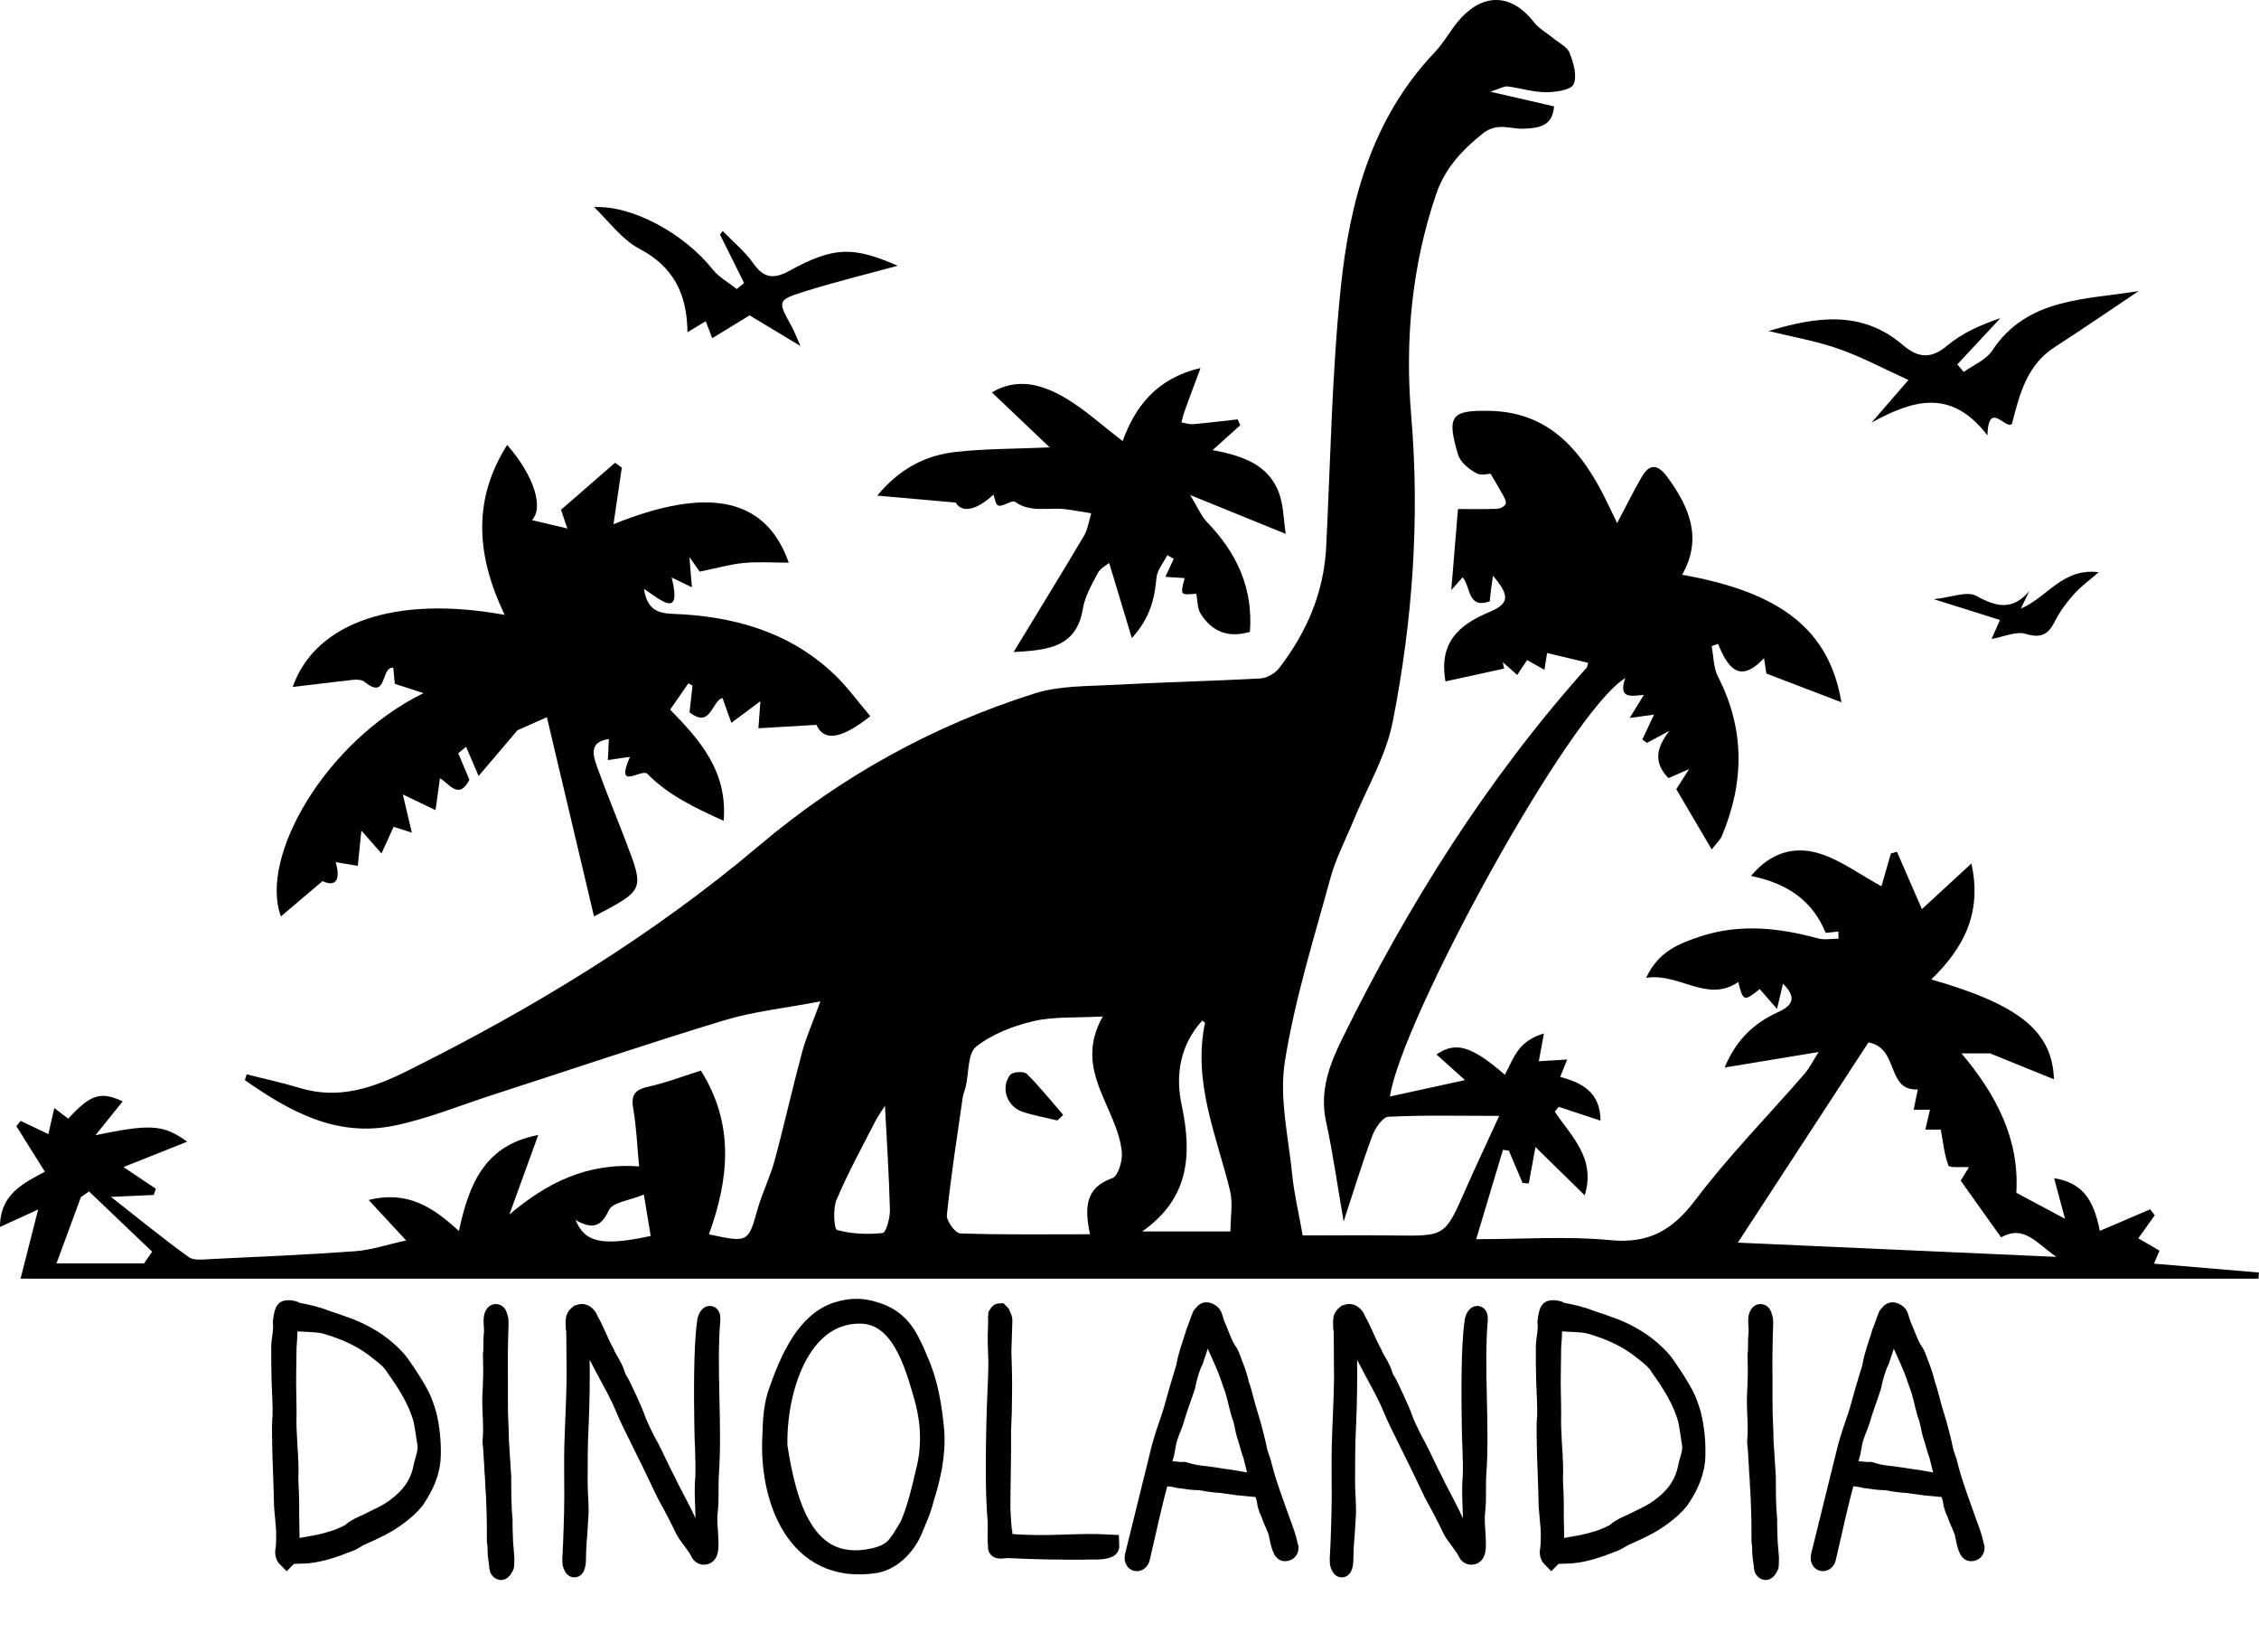 <!-- Generator: Adobe Illustrator 21.0.0, SVG Export Plug-In  -->
<svg version="1.1"
	 xmlns="http://www.w3.org/2000/svg" xmlns:xlink="http://www.w3.org/1999/xlink" xmlns:a="http://ns.adobe.com/AdobeSVGViewerExtensions/3.0/"
	 x="0px" y="0px" width="491.689px" height="359.481px" viewBox="0 0 491.689 359.481"
	 style="enable-background:new 0 0 491.689 359.481;" xml:space="preserve">
<style type="text/css">
	.st0{stroke:#000000;stroke-width:4;stroke-miterlimit:10;}
</style>
<defs>
</defs>
<g>
	<g>
		<path d="M4.477,278.264c1.245-4.897,2.413-9.489,3.824-15.041c-2.971,1.36-5.459,2.498-8.301,3.799
			c-0.012-7.081,5.018-9.491,9.77-12.024c-2.147-3.428-4.178-6.671-6.209-9.914c0.311-0.38,0.621-0.76,0.932-1.14
			c1.893,0.898,3.787,1.797,6.038,2.865c0.392-1.726,0.774-3.407,1.287-5.664c1.192,0.904,2.112,1.601,3.039,2.304
			c4.861-5.315,7.081-5.99,11.844-3.754c-1.938,2.407-3.93,4.881-5.921,7.354c11.841-2.427,14.682-2.409,19.972,1.416
			c-4.797,1.91-9.169,3.651-13.865,5.521c2.335,1.567,4.686,3.144,7.037,4.722c-0.154,0.451-0.308,0.901-0.462,1.352
			c-2.693,0.12-5.385,0.241-9.309,0.416c6.147,4.818,11.408,9.133,16.919,13.103c1.132,0.816,3.203,0.508,4.828,0.431
			c10.479-0.499,20.965-0.943,31.426-1.708c3.423-0.25,6.78-1.402,11.083-2.341c-2.836-3.058-5.325-5.743-8.169-8.81
			c8.344-2.088,13.938,1.47,19.644,6.753c2.182-10.134,5.54-18.685,17.269-20.894c-2.177,5.999-4.115,11.337-6.278,17.296
			c8.067-6.812,16.849-11.317,28.232-10.459c-0.441-4.642-0.584-8.585-1.258-12.434c-0.508-2.901,0.107-4.216,3.15-4.886
			c4.014-0.884,7.893-2.387,11.549-3.535c7.428,11.754,6.061,23.758,1.754,35.629c8.511,1.864,8.57,1.731,10.536-5.28
			c1.023-3.649,2.764-7.099,3.756-10.753c2.126-7.831,3.877-15.765,5.989-23.6c0.887-3.289,2.299-6.437,3.986-11.055
			c-7.776,1.488-14.551,2.184-20.947,4.125c-16.984,5.155-33.8,10.86-50.691,16.321c-7.097,2.294-14.083,5.186-21.352,6.638
			c-12.487,2.494-22.66-3.218-32.277-9.944c0.128-0.421,0.256-0.843,0.384-1.264c3.855,0.977,7.755,1.804,11.555,2.963
			c8.453,2.577,15.926,0.019,23.426-3.715c27.335-13.61,53.262-29.318,76.668-49.111c17.709-14.975,37.785-26.062,59.913-33.049
			c5.269-1.664,11.163-1.529,16.791-1.836c10.763-0.586,21.544-0.819,32.306-1.412c1.407-0.077,3.17-1.084,4.046-2.218
			c6.006-7.781,9.773-16.472,10.269-26.452c0.934-18.789,1.233-37.65,3.165-56.339c1.943-18.793,6.784-36.897,20.464-51.266
			c2.149-2.257,3.592-5.182,5.721-7.462c5.238-5.609,11.194-5.097,15.896,0.951c1.08,1.389,2.778,2.292,4.169,3.446
			c1.25,1.037,3.049,1.886,3.569,3.221c0.835,2.142,1.69,5.024,0.859,6.815c-0.591,1.275-3.941,1.732-6.057,1.725
			c-2.775-0.01-5.538-0.911-8.328-1.26c-0.724-0.091-1.527,0.444-3.728,1.154c5.461,1.257,9.568,2.202,13.858,3.189
			c-0.297,4.328-3.311,4.729-6.608,4.86c-2.958,0.118-5.73-1.466-8.901,1.048c-4.595,3.643-8.267,7.658-10.142,13.172
			c-5.333,15.681-6.826,31.845-5.437,48.26c1.896,22.415,0.296,44.657-4.027,66.609c-1.472,7.477-5.65,14.42-8.592,21.608
			c-1.674,4.089-3.783,8.06-4.938,12.291c-3.624,13.28-7.795,26.513-9.946,40.052c-1.26,7.935,0.796,16.43,1.609,24.649
			c0.399,4.034,1.366,8.012,2.279,13.16c6.248,0,13.143-0.074,20.037,0.017c10.953,0.144,10.922,0.177,15.362-9.905
			c2.232-5.067,4.601-10.074,7.372-16.121c-8.901,0-16.517-0.195-24.103,0.191c-1.266,0.064-2.902,2.467-3.511,4.107
			c-2.226,5.996-4.09,12.127-6.25,18.691c-1.331-7.705-2.321-14.812-3.836-21.805c-1.447-6.676,0.779-12.403,3.596-18.129
			c14.314-29.086,31.437-56.318,53.101-80.56c0.2-0.223,0.208-0.617,0.359-1.101c-2.866-0.684-5.74-1.37-8.936-2.133
			c-0.073,0.457-0.282,1.778-0.58,3.65c-1.465-0.822-2.501-1.403-3.765-2.112c-0.657,0.982-1.332,1.99-2.163,3.232
			c-1.217-1.072-2.181-1.921-3.145-2.771c0.102,0.463,0.204,0.927,0.306,1.39c-4.218,0.922-8.436,1.844-12.77,2.792
			c-1.5-8.525,2.981-12.334,9.517-15.086c4.438-1.869,4.516-3.529,0.82-7.922c-0.17,1.185-0.313,2.107-0.43,3.032
			c-0.103,0.812-0.178,1.627-0.279,2.556c-4.832,1.696-4.081-3.04-5.883-5.245c-0.866,0.97-1.553,1.74-2.483,2.782
			c0.501-6.048,0.974-11.764,1.46-17.632c2.987,0,5.775,0.069,8.555-0.05c0.659-0.028,1.664-0.562,1.834-1.085
			c0.184-0.563-0.345-1.428-0.701-2.087c-0.778-1.439-1.644-2.832-2.609-4.472c-0.29,0-2.026,0.503-3.126-0.119
			c-1.594-0.901-3.458-2.4-3.937-4.019c-2.522-8.527-1.538-9.739,7.101-9.523c11.945,0.298,18.89,7.627,24.057,17.35
			c1.206,2.271,2.269,4.617,3.466,7.067c1.963-3.705,3.556-6.935,5.355-10.046c1.828-3.161,3.662-2.608,5.628,0.086
			c4.755,6.52,7.655,13.296,3.169,21.207c21.535,3.791,32.036,12.04,34.667,27.744c-5.43-2.08-10.466-4.008-16.332-6.255
			c-0.023-0.15-0.237-1.557-0.507-3.333c-5.395,5.723-7.924,1.993-10.017-3.128c-0.464,0.166-0.929,0.333-1.393,0.499
			c0.436,2.232,0.389,4.712,1.386,6.656c5.882,11.47,5.747,22.994,0.84,34.661c-0.367,0.872-1.161,1.564-2.208,2.926
			c-2.616-4.446-5.013-8.522-7.709-13.105c0.461-0.727,1.304-2.054,2.779-4.378c-2.107,0.926-3.293,1.446-4.485,1.966
			c-3.368-3.44-2.599-6.697,0.228-10.307c-1.634,0.879-3.267,1.758-4.901,2.637c-0.339-0.243-0.678-0.487-1.017-0.73
			c0.809-1.723,1.618-3.446,2.545-5.418c-1.366,0.185-2.78,0.378-5.292,0.719c1.277-2.077,2.038-3.315,3.078-5.006
			c-2.536,0.176-5.695,1.058-4.043-3.667c-12.379,7.579-48.878,74.761-51.217,91.06c5.085-1.111,10.386-2.269,16.333-3.568
			c-2.109-1.899-4.154-3.739-6.204-5.585c4.196-2.874,7.61-1.871,14.889,4.424c1.031-1.918,1.793-3.925,3.062-5.531
			c1.246-1.577,3.006-2.747,5.435-3.457c-0.356,1.927-0.711,3.854-1.116,6.046c2.122-0.13,3.878-0.237,6.178-0.378
			c-0.574,1.423-1.009,2.503-1.523,3.78c4.891,1.31,8.752,3.439,8.771,9.522c-3.222-1.064-6.157-2.034-9.093-3.003
			c-0.287,0.344-0.575,0.688-0.862,1.031c3.529,5.367,9.016,10.056,6.524,18.225c-3.749-3.673-7.209-7.063-10.723-10.506
			c-0.445,2.416-0.952,5.174-1.46,7.932c-0.451-0.042-0.901-0.083-1.352-0.125c-0.994-2.342-1.988-4.684-2.982-7.025
			c-0.428-0.058-0.856-0.115-1.284-0.173c-1.831,6.112-3.662,12.224-5.826,19.445c10.289,0,19.8-0.703,29.154,0.208
			c8.445,0.822,13.591-2.165,18.574-8.76c7.259-9.606,15.775-18.261,23.689-27.378c1.165-1.343,1.965-3.004,3.118-4.805
			c-7.387,1.221-13.55,2.239-20.469,3.382c2.6-6.211,6.516-9.726,11.632-12.061c2.928-1.337,4.319-3.01,1.079-6.195
			c-0.395,1.674-0.706,2.99-1.296,5.493c-1.675-1.916-2.72-3.111-3.767-4.308c-3.454,2.742-3.602,2.689-4.668-1.535
			c-6.828,4.634-12.837-2.077-20.043-0.919c2.602-5.75,7.301-7.528,11.823-9.016c8.494-2.795,17.076-1.903,25.588,0.438
			c1.385,0.381,2.964,0.053,4.454,0.053c-0.012-0.517-0.024-1.034-0.035-1.551c-0.99,0.104-1.979,0.207-2.764,0.289
			c-2.825-7.002-8.354-10.791-16.24-12.383c4.305-5.246,9.552-6.466,14.633-4.964c4.783,1.414,9.028,4.647,13.746,7.207
			c0.555-1.923,1.306-4.528,2.057-7.132c0.441-0.124,0.882-0.249,1.323-0.373c1.673,3.844,3.346,7.687,5.43,12.474
			c3.063-2.822,6.695-6.168,10.769-9.922c2.399,10.805-1.761,18.474-8.726,25.226c19.182,5.519,26.328,11.248,26.698,21.733
			c-4.881-1.979-9.518-3.859-13.917-5.643c-1.801,0-3.542,0-6.21,0c7.617,9.074,12.633,18.678,11.937,30.336
			c3.325,1.779,6.456,3.454,10.591,5.666c-0.91-3.397-1.618-6.039-2.372-8.853c5.882,1.032,8.519,4.178,9.958,11.485
			c3.639-1.559,7.289-3.123,10.938-4.687c0.34,0.429,0.68,0.858,1.02,1.287c-1.107,1.545-2.215,3.091-3.595,5.017
			c1.418,0.824,2.888,1.678,4.627,2.688c-0.406,0.946-0.819,1.909-1.213,2.826c7.641,0.647,15.249,1.291,22.857,1.935
			c-0.038,0.441-0.075,0.882-0.113,1.323C329.289,278.264,167.001,278.264,4.477,278.264z M378.257,270.431
			c23.6,1.056,45.761,2.047,69.327,3.101c-4.438-3.098-7.043-7.021-12.035-4.25c-2.932-4.118-5.801-8.146-8.793-12.348
			c0.533-0.862,1.17-1.892,1.804-2.917c-1.75-0.115-4.236,0.197-4.462-0.378c-0.914-2.329-1.132-4.931-1.679-7.812
			c-0.41,0-1.882,0-3.354,0c0.348-1.486,0.696-2.973,1.012-4.323c-1.196,0-2.375,0-3.554,0c0.304-1.489,0.608-2.977,0.902-4.411
			c-6.97,0.358-3.968-8.982-10.741-10.237C397.653,240.697,388.279,255.067,378.257,270.431z M237.235,268.608
			c-1.157-5.736-1.116-10.102,4.893-12.224c1.234-0.436,2.227-3.745,2.053-5.611c-0.913-9.771-10.805-17.844-4.146-29.561
			c-5.944,0.334-10.689-0.015-15.106,1.024c-4.395,1.034-8.983,2.801-12.461,5.546c-1.865,1.471-1.561,5.68-2.257,8.648
			c-0.19,0.809-0.552,1.586-0.669,2.402c-1.221,8.518-2.556,17.026-3.444,25.58c-0.133,1.285,1.83,3.973,2.893,4.01
			C218.26,268.743,227.546,268.608,237.235,268.608z M267.809,268.008c0-2.977,0.6-6.143-0.104-8.987
			c-2.965-11.977-8.117-23.585-5.43-36.402c0.014-0.067-0.203-0.182-0.6-0.517c-4.845,5.335-5.861,11.85-4.487,18.333
			c2.307,10.88,1.691,20.379-8.599,27.574C254.771,268.008,260.953,268.008,267.809,268.008z M192.62,240.653
			c-0.622,0.997-1.542,2.261-2.245,3.636c-2.853,5.584-5.886,11.098-8.313,16.865c-0.812,1.929-0.515,6.345,0.133,6.525
			c3.161,0.875,6.647,1.015,9.934,0.653c0.726-0.08,1.61-3.266,1.567-5.001C193.511,255.788,193.009,248.252,192.62,240.653z
			 M12.296,274.949c6.763,0,12.911,0,19.058,0c0.588-0.849,1.176-1.698,1.765-2.546c-4.579-4.369-9.157-8.737-13.736-13.106
			c-0.594,0.414-1.187,0.829-1.781,1.243C15.872,265.238,14.142,269.936,12.296,274.949z M140.144,259.977
			c-3.105,1.286-6.826,1.668-7.612,3.389c-1.766,3.867-3.823,4.098-7.25,2.141c2.008,4.964,5.874,5.727,16.346,3.477
			C141.135,265.993,140.639,262.977,140.144,259.977z"/>
		<path d="M129.287,199.437c-3.496-14.784-6.87-29.048-10.255-43.36c-2.768,1.234-4.688,2.089-6.411,2.857
			c-2.41,2.838-4.91,5.78-8.448,9.947c-1.026-2.391-1.879-4.38-2.732-6.369c-0.567,0.473-1.133,0.946-1.7,1.419
			c0.8,1.902,1.6,3.804,2.428,5.772c-2.365,4.622-4.538,0.616-6.412-0.321c-0.332,2.399-0.646,4.664-0.96,6.93
			c-2.335-1.12-4.67-2.24-7.115-3.413c0.565,2.396,1.171,4.962,1.959,8.302c-2.159-0.684-3.33-1.055-3.97-1.258
			c-0.847,1.86-1.676,3.68-2.639,5.797c-1.942-2.211-3.224-3.67-4.38-4.986c-0.265,2.642-0.518,5.162-0.771,7.682
			c-1.524-0.256-3.048-0.513-4.818-0.811c0.982,3.346,0.398,5.63-2.869,4.137c-3.276,2.778-6.07,5.148-9.05,7.676
			c-4.795-12.877,9.634-38.066,31.026-48.592c-1.9-0.617-3.8-1.234-6.232-2.023c-0.069-0.708-0.206-2.124-0.339-3.503
			c-2.803-0.304-1.212,7.198-6.219,3.093c-1.24-1.017-4.022-0.152-5.244-0.152c-3.895,0.464-6.966,0.831-10.431,1.244
			c4.977-14.175,22.548-20.01,46.136-15.687c-5.992-12.526-7.209-24.757,0.548-36.987c5.817,6.652,8.007,13.574,5.399,16.369
			c2.396,0.562,4.792,1.127,7.694,1.812c-0.459-1.366-0.87-2.587-1.372-4.08c3.923-3.408,7.845-6.815,11.766-10.222
			c0.487,0.356,0.974,0.712,1.461,1.068c-0.576,3.923-1.151,7.846-1.806,12.309c20.777-8.404,33.208-5.68,38.15,8.369
			c-3.425,0-6.653-0.234-9.831,0.068c-2.971,0.282-5.888,1.133-9.553,1.881c-0.104-0.147-0.923-1.299-2.244-3.159
			c0.21,2.505,0.353,4.213,0.55,6.572c-1.775-0.857-2.963-1.43-4.41-2.128c2.286,9.165-2.354,4.894-6.023,2.471
			c0.668,4.301,2.72,5.302,6.22,5.43c13.082,0.48,25.262,3.8,35.069,13.055c2.935,2.77,5.322,6.119,7.973,9.218
			c-6.559,5.218-10.209,5.404-11.718,1.888c-4.296,0.253-8.255,0.487-12.644,0.746c0.165-2.211,0.303-4.065,0.44-5.893
			c-2.233,1.662-4.279,3.184-6.324,4.706c-0.609-1.707-1.219-3.415-1.925-5.393c-2.383,0.596-2.513,6.792-7.179,3.092
			c0.188-1.683,0.418-3.746,0.648-5.808c-0.301-0.163-0.601-0.325-0.902-0.488c-1.261,1.821-2.522,3.643-3.963,5.723
			c6.495,6.653,12.518,13.4,11.652,24.205c-6.301-2.85-11.945-5.556-16.449-10.056c-1.098-1.854-7.405,4.097-3.965-3.863
			c-1.862,0.268-3.328,0.479-4.794,0.69c0.067-1.46,0.134-2.921,0.209-4.571c-4.518,0.627-3.401,3.706-2.431,6.391
			c1.968,5.449,4.194,10.803,6.257,16.218C140.247,193.701,140.23,193.707,129.287,199.437z"/>
		<path d="M190.942,107.86c4.943-5.979,10.604-8.789,17.119-9.51c6.324-0.7,12.731-0.652,20.403-0.991
			c-4.31-4.101-8.294-7.892-12.567-11.958c5.498-3.277,10.805-1.73,15.53,0.953c4.466,2.535,8.326,6.139,12.924,9.63
			c2.693-7.348,7.217-13.601,16.95-15.882c-1.422,3.832-2.491,6.666-3.519,9.514c-0.272,0.752-0.419,1.549-0.624,2.325
			c0.864,0.133,1.743,0.442,2.59,0.368c3.22-0.281,6.429-0.685,9.642-1.043c0.188,0.422,0.377,0.845,0.565,1.267
			c-1.801,1.621-3.601,3.243-6.016,5.417c6.436,1.221,11.987,3.108,14.328,9.025c1.131,2.859,1.1,6.178,1.583,9.216
			c-6.939-2.822-13.025-5.297-20.804-8.461c1.655,2.698,2.404,4.573,3.7,5.92c6.393,6.641,10.036,14.258,9.309,23.859
			c-4.764,1.416-8.28-0.077-10.729-3.947c-0.732-1.158-0.641-2.836-0.943-4.356c-3.517,0.341-3.517,0.341-2.537-3.396
			c-1.274-0.081-2.496-0.159-4.196-0.267c0.713-1.534,1.268-2.728,1.823-3.922c-0.463-0.265-0.926-0.531-1.389-0.796
			c-0.822,1.618-2.201,3.184-2.358,4.865c-0.422,4.52-1.307,8.691-5.373,13.183c-1.806-5.991-3.283-10.89-4.933-16.361
			c-0.643,0.545-1.929,1.164-2.461,2.179c-1.306,2.488-2.812,5.067-3.26,7.772c-1.409,8.507-7.64,9.016-15.082,9.445
			c5.332-8.767,10.389-16.966,15.294-25.253c0.862-1.456,1.091-3.287,1.612-4.945c-1.811-0.291-3.617-0.611-5.433-0.865
			c-3.714-0.52-7.701,0.852-11.146-1.628c-0.235-0.169-0.783-0.053-1.117,0.09c-2.82,1.209-2.815,1.22-3.582-1.668
			c-4.038,3.751-7.032,3.85-8.205,1.739C202.041,108.844,196.964,108.394,190.942,107.86z"/>
		<path d="M465.51,63.334c-6.086,4.073-12.117,8.23-18.273,12.194c-6.015,3.874-7.621,10.07-9.309,16.68
			c-1.267,1.556-5.103-5.324-5.355,2.55c-7.861-10.312-16.251-7.718-25.23-2.776c2.487-2.87,4.974-5.74,8.042-9.28
			c-5.386-2.447-10.152-5.024-15.202-6.79c-4.913-1.718-10.116-2.606-15.237-3.869c10.159-3.039,20.181-4.72,29.285,3.088
			c3.179,2.726,6.046,3.09,9.611,0.081c3.208-2.707,7.198-4.487,11.555-5.968c-3.124,3.354-6.247,6.708-9.371,10.062
			c0.469,0.546,0.939,1.091,1.408,1.637c2.09-1.515,4.833-2.599,6.163-4.616C441.249,64.726,453.876,65.28,465.51,63.334z"/>
		<path d="M174.215,75.298c-3.665-2.209-7.036-4.241-11.062-6.667c-2.471,1.51-5.35,3.269-8.133,4.969
			c-0.437-1.146-0.9-2.362-1.41-3.699c-1.464,0.887-2.508,1.519-3.977,2.409c-0.092-8.393-3.059-14.265-10.449-18.161
			c-3.896-2.054-6.742-6.098-9.88-9.07c8.028-0.47,19.446,5.555,25.802,13.54c1.374,1.725,3.483,2.865,5.254,4.274
			c0.534-0.432,1.068-0.865,1.602-1.297c-1.752-3.522-3.503-7.045-5.255-10.567c0.201-0.25,0.402-0.5,0.602-0.75
			c2.241,2.322,4.806,4.416,6.641,7.023c2.309,3.281,4.478,3.49,7.885,1.622c9.683-5.308,13.861-5.304,23.552-1.094
			c-6.37,1.743-13.379,3.449-20.248,5.603c-5.97,1.872-5.873,2.082-2.948,7.386C172.962,72.216,173.515,73.731,174.215,75.298z"/>
		<path d="M441.693,128.652c-0.61,1.261-1.219,2.523-1.829,3.784c5.716-2.376,9.043-8.899,16.943-7.902
			c-2.024,1.759-3.873,3.074-5.347,4.724c-1.582,1.772-3.079,3.726-4.13,5.84c-1.434,2.884-2.915,3.898-6.379,2.861
			c-2.167-0.648-4.917,0.656-7.474,1.097c0.324-0.729,0.917-2.062,1.835-4.125c-4.523-1.423-8.814-2.773-14.401-4.531
			c3.806-0.392,7.207-1.829,9.22-0.729C434.562,132.095,437.971,132.931,441.693,128.652z"/>
		<path d="M230.147,243.846c-2.521-0.612-5.093-1.069-7.55-1.874c-3.429-1.123-4.886-5.272-2.708-8.069
			c0.513-0.659,2.982-0.807,3.585-0.211c2.831,2.794,5.324,5.929,7.938,8.943C230.99,243.038,230.569,243.442,230.147,243.846z"/>
	</g>
	<g>
		<path class="st0" d="M65.211,337.682c-0.144-0.648,0.072-0.864,0.72-1.08l3.24-0.576c2.305-0.504,4.608-1.152,6.625-2.232
			c0.216-0.144,0.504-0.144,0.576-0.36c1.08-0.936,2.304-1.44,3.601-2.016c1.655-0.864,3.384-1.584,4.896-2.52
			c3.456-2.232,6.192-5.112,7.056-9.361c0.288-1.656,1.152-3.384,0.937-5.112c-0.288-1.729-0.504-3.601-0.864-5.329
			c-1.008-4.032-3.601-8.137-5.904-11.305c-0.864-1.512-2.16-2.592-3.601-3.672c-3.384-2.808-7.272-4.536-11.448-5.76
			c-1.801-0.576-5.257-0.432-7.201-0.72c-1.008-0.144-1.08,0-1.08,0.936c0,1.512-0.072,3.097-0.216,4.608
			c0,1.729-0.072,3.601-0.072,5.329c-0.072,3.096,0.072,6.048,0.072,9.073c-0.145,4.464,0.432,8.569,0.432,12.601
			c-0.144,2.232,0.145,4.537,0.145,6.913c-0.072,3.312,0.144,6.697,0.071,10.081c-0.144,0.72-0.216,1.368-0.792,1.944
			c-0.504-0.504-0.504-0.936-0.504-1.44c0.145-0.936,0.216-1.944,0.216-3.024c0.072-2.736-0.504-5.544-0.504-8.353
			c-0.071-3.888-0.288-7.705-0.359-11.521c0-2.16-0.145-4.393,0.071-6.625c0.072-2.592-0.144-5.112-0.216-7.705
			c-0.072-2.448-0.072-4.969-0.072-7.345c0-1.152,0.288-2.304,0.36-3.457c0-0.504,0.145-2.16,0-1.728
			c-0.072,0.072,0.216-2.448,0.648-2.808c0.359-0.288,1.8-0.144,2.16,0.144c0.288,0.144,0.576,0.288,0.864,0.288
			c1.943,0.36,3.888,0.792,5.832,1.584c1.729,0.576,3.456,1.152,5.185,1.8c3.456,1.368,6.696,3.312,9.289,5.904
			c0.936,0.864,1.728,1.872,2.376,2.88c1.368,1.944,2.592,3.888,3.672,5.904c0.721,1.368,1.152,2.809,1.585,4.176
			c0.72,2.953,1.008,5.977,0.936,8.929c-0.072,3.6-1.512,6.696-3.456,9.577c-1.08,1.44-2.448,2.592-3.889,3.672
			c-2.376,1.8-5.185,3.096-7.992,4.32c-0.864,0.36-1.729,1.08-2.593,1.368c-3.456,1.368-6.841,2.592-10.729,2.664
			C65.211,338.042,65.211,337.898,65.211,337.682z"/>
		<path class="st0" d="M107.833,327.169c0-1.44-0.144-2.809-0.216-4.249c0-1.224-0.216-2.664-0.216-3.96
			c-0.145-1.656-0.145-3.312-0.36-4.968v-0.576c0.288-2.736-0.072-5.617-0.072-8.497c0-1.44,0.145-2.88,0.145-4.249
			c0.144-1.944,0-3.96,0-5.833c0.216-1.512,0-3.096,0.216-4.608c0.072-0.936-0.072-1.872-0.072-2.808
			c0-0.504,0.072-0.936,0.217-1.224c0.288-0.72,0.936-0.432,1.008,0.432c0.216,0.36,0.216,0.864,0.216,1.296
			c-0.144,4.176-0.216,8.209-0.144,12.313v5.833c0,2.448,0.216,5.041,0.216,7.417l0.504,7.993c0,3.096,0,6.192,0.288,9.289
			c0,1.224,0,2.376,0.072,3.6c0,1.512,0.216,2.953,0.288,4.249c0.071,0.576,0,1.152,0,1.8c0,0.216,0,0.504-0.145,0.576
			c-0.144,0.432-0.504,0.864-0.72,0.864c-0.504-0.072-0.576-0.648-0.576-1.08c-0.145-1.152-0.36-2.304-0.36-3.456
			c0-0.72,0-1.224-0.144-1.8C107.977,332.641,107.977,329.833,107.833,327.169z"/>
		<path class="st0" d="M153.34,321.264c0.144-3.384-0.217-8.137-0.217-11.449c-0.071-5.041-0.216-16.417,0.576-21.89
			c0-1.368,1.225-2.736,1.08-0.648c-0.863,10.153,0.433,23.114-0.288,33.195c-0.216,2.88,0.072,5.833-0.288,8.713
			c-0.359,2.808,0.793,7.993-0.287,9.073c-0.433,0.432-1.297,0.36-1.585-0.288c-0.792-1.728-2.448-3.384-3.312-4.968
			c-1.225-2.592-2.593-5.185-3.961-7.633c-1.944-4.104-4.608-9.577-6.696-13.753c-1.152-2.232-2.232-4.68-3.24-7.057
			c-1.513-3.168-3.312-6.192-4.824-9.217c-0.937-1.44-2.232-4.608-3.097-6.048c-0.144-0.432-0.36-0.72-0.72-0.792
			c0,1.728-0.145,4.968-0.145,6.696c0.072,5.113,0,10.009-0.216,15.049c-0.216,3.96-0.216,8.065-0.216,12.169
			c0,2.16,0.216,4.32,0.216,6.552c-0.144,2.088-0.216,4.393-0.432,6.553c-0.072,1.152-0.145,2.448-0.145,3.672
			c0,1.584-0.432,2.952-1.008,1.44c-0.145-0.432-0.145-0.936-0.145-1.368c0.145-2.232,0.217-4.536,0.288-6.625
			c0.072-2.376,0.145-4.824,0.145-6.984c0-3.601-0.072-7.273,0-10.801c0.144-4.896,0.432-9.937,0.504-14.833
			c0-3.528-0.072-6.841-0.072-10.297c-0.144-0.72-0.144-1.368-0.144-2.088c0-0.792,0.216-1.224,0.864-1.728
			c0.575-0.216,1.224-0.216,1.8,0.504c0.144,0.144,0.288,0.288,0.36,0.648c1.439,2.448,2.231,4.896,3.6,7.344
			c0.721,1.729,1.872,3.024,2.448,5.113c0.217,0.648,0.792,1.368,1.08,2.016l1.297,2.736c0.792,1.728,1.584,3.456,2.16,5.184
			c0.863,1.944,1.728,3.745,2.664,5.4c1.08,2.017,2.664,5.617,3.744,7.561c0.216,0.36,0.288,0.648,0.432,0.936
			c1.513,2.952,2.952,5.544,4.249,8.425c0.359,0.72,2.592,3.312,3.384,3.888C153.771,331.129,152.907,325.801,153.34,321.264z"/>
		<path class="st0" d="M169.391,302.543c2.448-6.913,5.977-15.049,12.889-17.209c2.809-0.864,5.329-0.936,8.137,0
			c3.457,1.008,6.121,3.096,7.993,7.129c0.576,1.08,1.08,2.232,1.584,3.528c2.16,4.68,3.024,10.009,3.528,15.409
			c0.36,5.329-0.792,10.153-2.232,14.761c-0.647,2.664-1.656,4.752-2.664,7.201c-1.512,3.312-4.464,6.336-8.064,6.984
			c-17.498,2.736-23.475-14.473-22.61-28.082C168.023,308.807,168.239,305.639,169.391,302.543z M169.391,314.712
			c1.944,12.529,5.832,27.362,20.521,24.266c4.465-0.936,5.329-2.664,7.345-5.976c0.288-0.432,0.576-0.937,0.72-1.296
			c1.513-3.6,2.377-7.272,3.312-11.305c1.44-5.473,1.152-10.657-0.144-15.698c-2.16-7.488-5.041-18.649-14.041-18.649
			C173.928,286.053,169.103,303.119,169.391,314.712z"/>
		<path class="st0" d="M241.609,336.53c0.072,0.792-2.736,0.936-3.744,0.864c-5.904,0.144-13.97-0.072-17.93-0.288
			c-1.368-0.144-3.097,0.576-2.88-0.576c-0.217-2.017,0-3.528-0.072-5.401c-0.576-6.12-0.433-15.409-0.288-21.458
			c0.072-4.249,0.36-8.353,0.432-12.529c0-1.944-0.144-3.96-0.144-5.904c0-1.584,0.144-3.024,0.072-4.537
			c0.071-0.216,0.071-0.432,0.071-0.576c0.145-0.216,0.288-0.504,0.433-0.504c0.071,0.072,0.359,0.288,0.359,0.36
			c0.072,0.36,0.433,0.792,0.433,1.368l-0.216,6.697c0.071,3.024,0.216,6.121,0.144,9.217c0,2.664-0.072,5.473-0.216,8.137
			c0.072,4.68-0.145,12.385-0.145,16.921c0.072,1.872,0.217,3.601,0.36,5.329c-0.072,0.072-0.072,0.36,0.072,0.432
			c0.072,1.728,0.144,1.8,1.368,1.728c9.001,0.72,14.113-0.288,21.817,0.144C241.537,336.098,241.609,336.386,241.609,336.53z"/>
		<path class="st0" d="M252.623,315.144c0.648-2.376,1.44-4.68,2.232-6.984c0.576-1.728,1.008-3.528,1.512-5.256
			c0.504-1.8,1.08-3.528,1.584-5.257c0-0.072,0.072-0.288,0.072-0.36c0.432-2.52,1.368-4.824,2.088-7.272
			c0.504-1.224,0.864-2.448,1.368-3.672c0.433-0.504,0.721-1.008,1.225-0.936c0.647,0.144,1.151,0.504,1.368,1.152
			c0.288,1.008,0.647,2.088,1.08,2.952c0.72,1.729,1.224,3.384,2.376,4.969c0.432,0.792,0.72,1.872,1.152,2.88
			c0.504,1.296,0.936,2.664,1.224,3.96c0.433,1.08,0.648,2.16,0.937,3.168c0.647,2.592,1.584,5.185,2.16,7.633
			c0.359,1.44,0.647,2.592,0.936,4.032l0.648,1.872c0.432,1.728,0.936,3.528,1.512,5.256c0.792,2.448,1.729,4.896,2.593,7.417
			c0.792,2.16,1.296,3.312,1.944,6.12c0,0.576-0.36,0.937-0.864,0.937c-1.008,0.36-1.513-3.745-1.729-4.393
			c-0.288-0.648-0.576-1.584-0.936-2.232c-0.288-0.648-0.505-1.296-0.721-1.872c-0.216-0.36-0.288-0.648-0.432-1.008
			c-0.072-0.432-0.288-0.72-0.288-1.008c-0.145-1.296-0.72-3.312-1.656-3.384l-4.536-0.432c-1.225-0.216-2.376-0.288-3.528-0.504
			c-1.584-0.072-3.024-0.288-4.536-0.576c-1.009-0.072-2.089-0.072-3.241-0.288c-0.863-0.072-1.8-0.216-2.592-0.432l-2.952-0.36
			c-1.729,5.833-2.88,11.737-4.32,17.786c-0.288,1.296-1.872,1.224-1.44-0.576L252.623,315.144z M274.009,322.273
			c-0.504-1.8-1.008-3.672-1.44-5.544c-0.432-1.08-0.72-2.376-1.08-3.528c-0.216-0.576-0.359-1.08-0.504-1.656
			c-0.288-1.296-0.504-2.664-1.008-3.888c-0.648-2.16-0.937-4.249-1.8-6.409c-0.505-1.512-1.009-3.024-1.729-4.608
			c-0.432-1.08-2.017-4.464-2.448-5.544l-1.296-2.809c-0.288,0.288-0.433,0.504-0.433,0.72c-0.576,1.368-1.656,5.185-2.16,6.48
			c-0.071,0.288-0.216,0.792-0.432,1.08c-0.576,1.368-1.008,2.809-1.368,4.393c0,0.144-0.072,0.504-0.145,0.72
			c-0.792,2.448-1.728,4.824-2.447,7.344c-0.36,1.224-1.009,2.521-1.368,3.745c-0.505,1.44-0.505,2.952-1.009,4.392
			c-0.071,0.504-0.432,1.008-0.432,1.656c-0.072,0.648-0.216,0.936,0.288,0.936c0.864,0.144,2.952,0.36,3.888,0.432
			c0.217,0,0.648-0.072,0.793,0c2.16,0.792,4.392,0.792,6.48,1.152c1.368,0.216,2.664,0.432,3.888,0.576
			c1.225,0.216,3.024,0.504,4.32,0.792h1.368C274.009,322.489,274.009,322.417,274.009,322.273z"/>
		<path class="st0" d="M320.378,321.264c0.144-3.384-0.217-8.137-0.217-11.449c-0.071-5.041-0.216-16.417,0.576-21.89
			c0-1.368,1.225-2.736,1.08-0.648c-0.863,10.153,0.433,23.114-0.288,33.195c-0.216,2.88,0.072,5.833-0.288,8.713
			c-0.359,2.808,0.793,7.993-0.287,9.073c-0.433,0.432-1.297,0.36-1.585-0.288c-0.792-1.728-2.448-3.384-3.312-4.968
			c-1.225-2.592-2.593-5.185-3.961-7.633c-1.944-4.104-4.608-9.577-6.696-13.753c-1.152-2.232-2.232-4.68-3.24-7.057
			c-1.513-3.168-3.312-6.192-4.824-9.217c-0.937-1.44-2.232-4.608-3.097-6.048c-0.144-0.432-0.36-0.72-0.72-0.792
			c0,1.728-0.145,4.968-0.145,6.696c0.072,5.113,0,10.009-0.216,15.049c-0.216,3.96-0.216,8.065-0.216,12.169
			c0,2.16,0.216,4.32,0.216,6.552c-0.144,2.088-0.216,4.393-0.432,6.553c-0.072,1.152-0.145,2.448-0.145,3.672
			c0,1.584-0.432,2.952-1.008,1.44c-0.145-0.432-0.145-0.936-0.145-1.368c0.145-2.232,0.217-4.536,0.288-6.625
			c0.072-2.376,0.145-4.824,0.145-6.984c0-3.601-0.072-7.273,0-10.801c0.144-4.896,0.432-9.937,0.504-14.833
			c0-3.528-0.072-6.841-0.072-10.297c-0.144-0.72-0.144-1.368-0.144-2.088c0-0.792,0.216-1.224,0.864-1.728
			c0.575-0.216,1.224-0.216,1.8,0.504c0.144,0.144,0.288,0.288,0.36,0.648c1.439,2.448,2.231,4.896,3.6,7.344
			c0.721,1.729,1.872,3.024,2.448,5.113c0.217,0.648,0.792,1.368,1.08,2.016l1.297,2.736c0.792,1.728,1.584,3.456,2.16,5.184
			c0.863,1.944,1.728,3.745,2.664,5.4c1.08,2.017,2.664,5.617,3.744,7.561c0.216,0.36,0.288,0.648,0.432,0.936
			c1.513,2.952,2.952,5.544,4.249,8.425c0.359,0.72,2.592,3.312,3.384,3.888C320.809,331.129,319.945,325.801,320.378,321.264z"/>
		<path class="st0" d="M340.463,337.682c-0.144-0.648,0.072-0.864,0.72-1.08l3.24-0.576c2.305-0.504,4.608-1.152,6.625-2.232
			c0.216-0.144,0.504-0.144,0.576-0.36c1.08-0.936,2.304-1.44,3.601-2.016c1.655-0.864,3.384-1.584,4.896-2.52
			c3.456-2.232,6.192-5.112,7.056-9.361c0.288-1.656,1.152-3.384,0.937-5.112c-0.288-1.729-0.504-3.601-0.864-5.329
			c-1.008-4.032-3.601-8.137-5.904-11.305c-0.864-1.512-2.16-2.592-3.601-3.672c-3.384-2.808-7.272-4.536-11.448-5.76
			c-1.801-0.576-5.257-0.432-7.201-0.72c-1.008-0.144-1.08,0-1.08,0.936c0,1.512-0.072,3.097-0.216,4.608
			c0,1.729-0.072,3.601-0.072,5.329c-0.072,3.096,0.072,6.048,0.072,9.073c-0.145,4.464,0.432,8.569,0.432,12.601
			c-0.144,2.232,0.145,4.537,0.145,6.913c-0.072,3.312,0.144,6.697,0.071,10.081c-0.144,0.72-0.216,1.368-0.792,1.944
			c-0.504-0.504-0.504-0.936-0.504-1.44c0.145-0.936,0.216-1.944,0.216-3.024c0.072-2.736-0.504-5.544-0.504-8.353
			c-0.071-3.888-0.288-7.705-0.359-11.521c0-2.16-0.145-4.393,0.071-6.625c0.072-2.592-0.144-5.112-0.216-7.705
			c-0.072-2.448-0.072-4.969-0.072-7.345c0-1.152,0.288-2.304,0.36-3.457c0-0.504,0.145-2.16,0-1.728
			c-0.072,0.072,0.216-2.448,0.648-2.808c0.359-0.288,1.8-0.144,2.16,0.144c0.288,0.144,0.576,0.288,0.864,0.288
			c1.943,0.36,3.888,0.792,5.832,1.584c1.729,0.576,3.456,1.152,5.185,1.8c3.456,1.368,6.696,3.312,9.289,5.904
			c0.936,0.864,1.728,1.872,2.376,2.88c1.368,1.944,2.592,3.888,3.672,5.904c0.721,1.368,1.152,2.809,1.585,4.176
			c0.72,2.953,1.008,5.977,0.936,8.929c-0.072,3.6-1.512,6.696-3.456,9.577c-1.08,1.44-2.448,2.592-3.889,3.672
			c-2.376,1.8-5.185,3.096-7.992,4.32c-0.864,0.36-1.729,1.08-2.593,1.368c-3.456,1.368-6.841,2.592-10.729,2.664
			C340.463,338.042,340.463,337.898,340.463,337.682z"/>
		<path class="st0" d="M383.085,327.169c0-1.44-0.144-2.809-0.216-4.249c0-1.224-0.216-2.664-0.216-3.96
			c-0.145-1.656-0.145-3.312-0.36-4.968v-0.576c0.288-2.736-0.072-5.617-0.072-8.497c0-1.44,0.145-2.88,0.145-4.249
			c0.144-1.944,0-3.96,0-5.833c0.216-1.512,0-3.096,0.216-4.608c0.072-0.936-0.072-1.872-0.072-2.808
			c0-0.504,0.072-0.936,0.217-1.224c0.288-0.72,0.936-0.432,1.008,0.432c0.216,0.36,0.216,0.864,0.216,1.296
			c-0.144,4.176-0.216,8.209-0.144,12.313v5.833c0,2.448,0.216,5.041,0.216,7.417l0.504,7.993c0,3.096,0,6.192,0.288,9.289
			c0,1.224,0,2.376,0.072,3.6c0,1.512,0.216,2.953,0.288,4.249c0.071,0.576,0,1.152,0,1.8c0,0.216,0,0.504-0.145,0.576
			c-0.144,0.432-0.504,0.864-0.72,0.864c-0.504-0.072-0.576-0.648-0.576-1.08c-0.145-1.152-0.36-2.304-0.36-3.456
			c0-0.72,0-1.224-0.144-1.8C383.229,332.641,383.229,329.833,383.085,327.169z"/>
		<path class="st0" d="M401.948,315.144c0.648-2.376,1.44-4.68,2.232-6.984c0.576-1.728,1.008-3.528,1.512-5.256
			c0.504-1.8,1.08-3.528,1.584-5.257c0-0.072,0.072-0.288,0.072-0.36c0.432-2.52,1.368-4.824,2.088-7.272
			c0.504-1.224,0.864-2.448,1.368-3.672c0.433-0.504,0.721-1.008,1.225-0.936c0.647,0.144,1.152,0.504,1.368,1.152
			c0.288,1.008,0.647,2.088,1.08,2.952c0.72,1.729,1.224,3.384,2.376,4.969c0.432,0.792,0.72,1.872,1.152,2.88
			c0.504,1.296,0.936,2.664,1.224,3.96c0.433,1.08,0.648,2.16,0.937,3.168c0.647,2.592,1.584,5.185,2.16,7.633
			c0.359,1.44,0.647,2.592,0.936,4.032l0.648,1.872c0.432,1.728,0.936,3.528,1.512,5.256c0.792,2.448,1.729,4.896,2.593,7.417
			c0.792,2.16,1.296,3.312,1.944,6.12c0,0.576-0.36,0.937-0.864,0.937c-1.008,0.36-1.513-3.745-1.729-4.393
			c-0.288-0.648-0.576-1.584-0.936-2.232c-0.288-0.648-0.505-1.296-0.721-1.872c-0.216-0.36-0.288-0.648-0.432-1.008
			c-0.072-0.432-0.288-0.72-0.288-1.008c-0.145-1.296-0.72-3.312-1.656-3.384l-4.536-0.432c-1.225-0.216-2.376-0.288-3.528-0.504
			c-1.584-0.072-3.024-0.288-4.536-0.576c-1.009-0.072-2.089-0.072-3.241-0.288c-0.863-0.072-1.8-0.216-2.592-0.432l-2.952-0.36
			c-1.729,5.833-2.88,11.737-4.32,17.786c-0.288,1.296-1.872,1.224-1.44-0.576L401.948,315.144z M423.334,322.273
			c-0.504-1.8-1.008-3.672-1.44-5.544c-0.432-1.08-0.72-2.376-1.08-3.528c-0.216-0.576-0.359-1.08-0.504-1.656
			c-0.288-1.296-0.504-2.664-1.008-3.888c-0.648-2.16-0.937-4.249-1.8-6.409c-0.505-1.512-1.009-3.024-1.729-4.608
			c-0.432-1.08-2.017-4.464-2.448-5.544l-1.296-2.809c-0.288,0.288-0.433,0.504-0.433,0.72c-0.576,1.368-1.656,5.185-2.16,6.48
			c-0.071,0.288-0.216,0.792-0.432,1.08c-0.576,1.368-1.008,2.809-1.368,4.393c0,0.144-0.072,0.504-0.145,0.72
			c-0.792,2.448-1.728,4.824-2.447,7.344c-0.36,1.224-1.009,2.521-1.368,3.745c-0.505,1.44-0.505,2.952-1.009,4.392
			c-0.071,0.504-0.432,1.008-0.432,1.656c-0.072,0.648-0.216,0.936,0.288,0.936c0.864,0.144,2.952,0.36,3.888,0.432
			c0.217,0,0.648-0.072,0.793,0c2.16,0.792,4.392,0.792,6.48,1.152c1.368,0.216,2.664,0.432,3.888,0.576
			c1.225,0.216,3.024,0.504,4.32,0.792h1.368C423.334,322.489,423.334,322.417,423.334,322.273z"/>
	</g>
</g>
</svg>